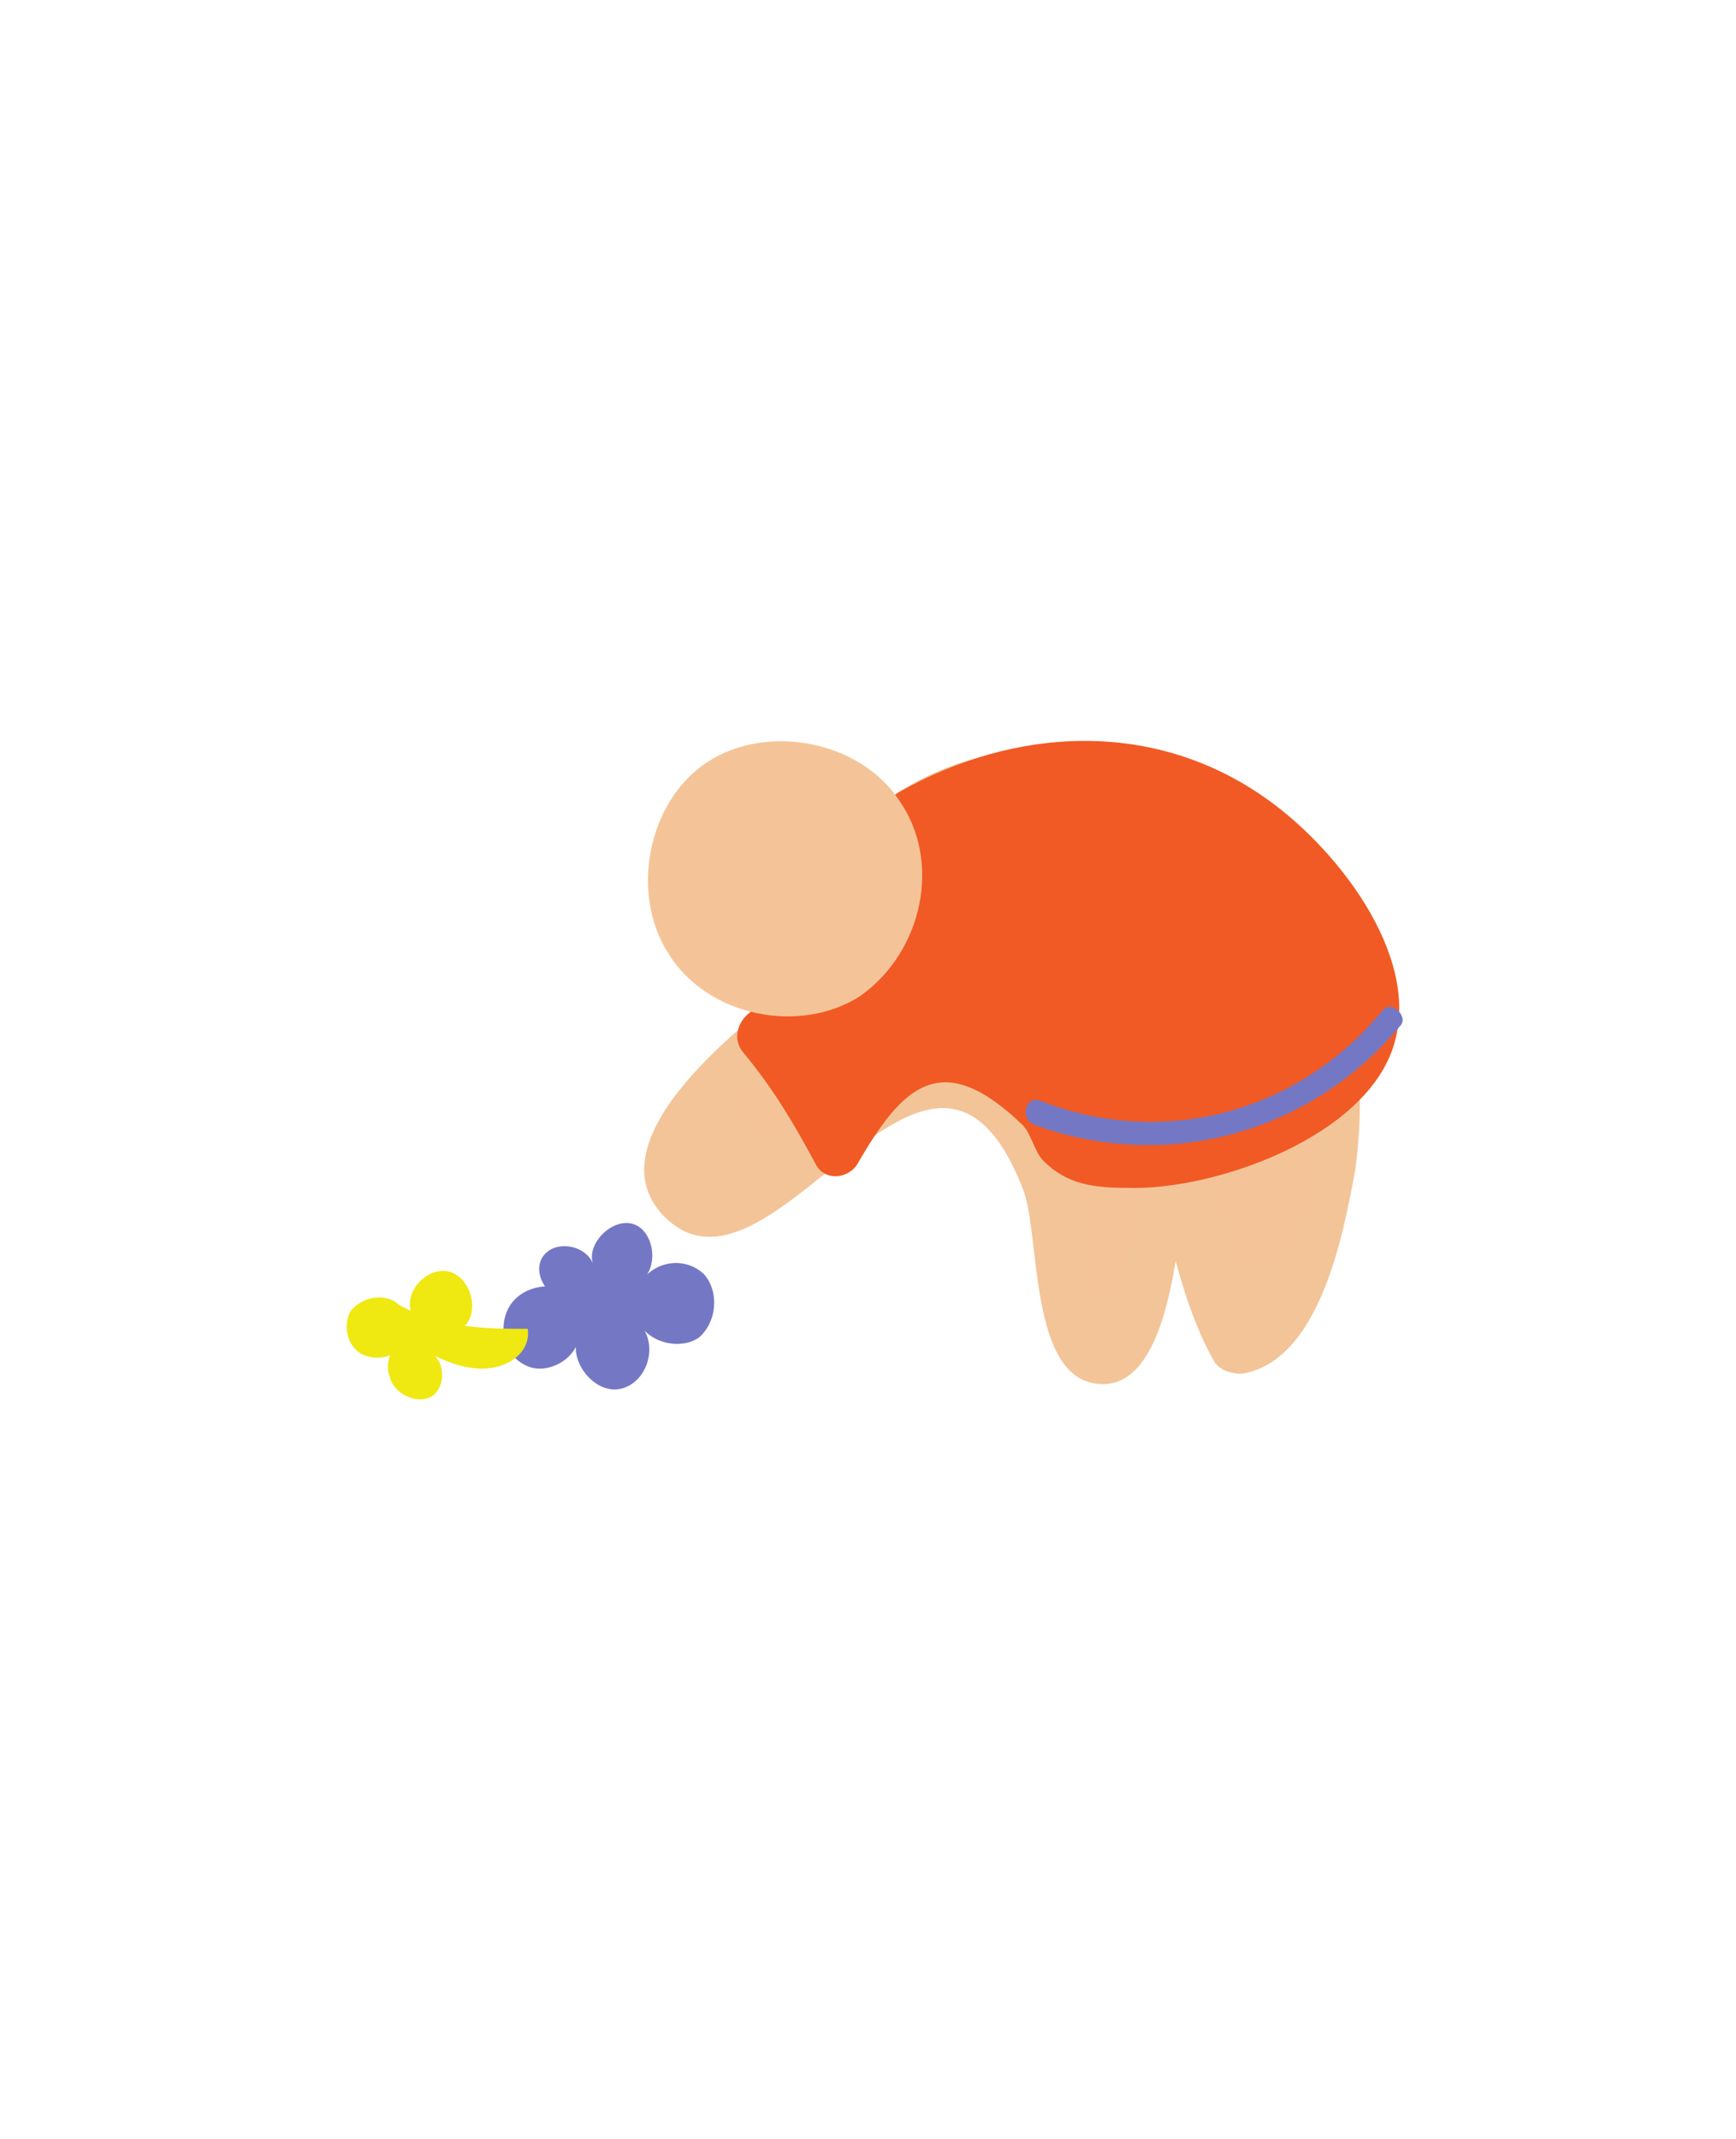 <?xml version="1.0" encoding="utf-8"?>
<!-- Generator: Adobe Illustrator 22.0.1, SVG Export Plug-In . SVG Version: 6.00 Build 0)  -->
<svg version="1.1" id="Layer_1" xmlns="http://www.w3.org/2000/svg" xmlns:xlink="http://www.w3.org/1999/xlink" x="0px" y="0px"
	 viewBox="0 0 57.9 71.3" style="enable-background:new 0 0 57.9 71.3;" xml:space="preserve">
<style type="text/css">
	.st0{fill:#F4C498;}
	.st1{fill:#0000FF;stroke:#0000FF;stroke-width:0.529;stroke-miterlimit:10;}
	.st2{fill:#EFE811;}
	.st3{fill:#5D605C;}
	.st4{fill:#0B4BAA;}
	.st5{fill:#FC3FF3;}
	.st6{fill:#0000FF;stroke:#0000FF;stroke-width:0.514;stroke-miterlimit:10;}
	.st7{fill:#F15A24;stroke:#F15A24;stroke-width:0.514;stroke-miterlimit:10;}
	.st8{fill:#6D392C;}
	.st9{fill:#187C11;}
	.st10{fill:#606060;}
	.st11{fill:#8EEFE6;}
	.st12{fill:#7A0C7A;}
	.st13{fill:#7478C4;}
	.st14{fill:#7678B9;}
	.st15{fill:#F3C498;}
	.st16{fill:#0000FF;}
	.st17{fill:#F15A24;}
	.st18{fill:#484C75;}
</style>
<g>
	<g>
		<path class="st0" d="M28.1,29.3c1.8-3.1,5.9-4.5,9.4-3.5c3.5,1,6.1,4.2,6.9,7.7c0.9,3.5,0.1,7.3-1.5,10.5
			c-0.3,0.6-0.9,1.2-1.4,0.9c-0.3-0.2-0.4-0.5-0.5-0.8c-0.6-2.3-1.2-4.6-1.9-6.8c-0.4,2.3-0.8,4.6-1.2,6.9c-0.1,0.3-0.1,0.7-0.4,0.9
			c-1.9,1.6-2.2-6.5-2.9-7.3c-2-2.7-6.1-0.8-8.1,1c-0.6,0.5-1.1,1.1-1.8,1.4c-0.7,0.3-1.6,0.3-2-0.4c-0.5-0.8,0-1.8,0.6-2.6
			c1.2-1.4,2.5-2.7,3.9-3.8"/>
		<g>
			<path class="st15" d="M28.8,29.8c4.5-6.5,13.2-2.6,14.8,4c0.5,1.9,0.8,5.9-0.5,7.5c-1.5,2-1.9,0.7-2.4-0.9
				c-0.3-1.1-0.6-2.3-0.9-3.4c-0.2-0.7-1.4-0.8-1.6,0c-0.3,1.5-0.2,4.9-1.1,6.2c-0.7,1.1-0.7-0.4-0.9-1.5c-0.3-1.7-0.2-3.7-1.5-4.9
				c-1.5-1.5-3.7-1.4-5.5-0.7c-0.9,0.3-1.8,1.2-2.7,1.5c-0.6,0.2-1.9,0.7-1.9-0.8c0-0.6,2.7-2.4,3.1-2.8c0.8-0.7-0.3-1.8-1.2-1.2
				c-1.5,1.2-6.8,5.1-4.4,7.7c3.6,3.8,8.9-8.8,12-0.9c0.6,1.4,0.2,6,2.3,6.5c3.1,0.7,3-7,3.3-8.6c-0.5,0-1.1,0-1.6,0
				c0.7,2.5,1.1,5.6,2.4,7.9c0.2,0.3,0.6,0.4,0.9,0.4c2.6-0.4,3.4-4.6,3.8-6.8c0.5-3.6-0.2-7.3-2.5-10.1c-4.1-5.2-11.7-5.3-15.5,0.2
				C26.8,29.8,28.2,30.6,28.8,29.8L28.8,29.8z"/>
		</g>
	</g>
	<g>
		<path class="st17" d="M25.3,34.5c1,1.2,1.9,2.5,2.6,3.9c0.7-1.3,1.7-2.4,2.9-3.2c0.7-0.5,1.6-0.8,2.4-0.4c2.2,1,0.8,4.3,4.3,4
			c2.7-0.2,4.2-0.7,6.5-2.2c0.6-0.4,1.2-0.8,1.5-1.5c0.4-0.8,0.2-1.8-0.1-2.7c-1-2.9-3.4-5.3-6.3-6.3c-2.9-1-6.3-0.5-8.8,1.1"/>
		<g>
			<path class="st17" d="M24.8,35.1c1,1.2,1.7,2.4,2.4,3.7c0.3,0.6,1.1,0.5,1.4,0c1.5-2.6,2.8-3.9,5.5-1.3c0.3,0.3,0.4,0.9,0.7,1.2
				c0.8,0.8,1.7,0.9,2.8,0.9c2.9,0.1,8-1.7,8.9-4.8c0.9-3-2-6.6-4.3-8.2c-3.7-2.6-8.3-2.4-12.2-0.2c-0.9,0.5-0.1,1.9,0.8,1.4
				c2.5-1.4,5.4-2,8.2-1.1c2,0.7,5.6,3.3,5.7,5.7c0.1,3.1-2.5,4.4-5,5.1c-2.6,0.7-3.2-0.4-4.6-2c-2.8-3.3-6-0.8-7.9,2.4
				c0.5,0,0.9,0,1.4,0c-0.8-1.5-1.7-2.8-2.7-4.1C25.3,33.1,24.1,34.3,24.8,35.1L24.8,35.1z"/>
		</g>
	</g>
	<g>
		<path class="st0" d="M28.7,33.2c-2,1.3-5.1,0.7-6.4-1.4c-1.3-2-0.7-5.1,1.3-6.4s5.1-0.7,6.4,1.3C31.4,28.7,30.8,31.7,28.7,33.2"/>
	</g>
	<g>
		<path class="st13" d="M19.3,43.2c-0.7-0.5-1.7-0.4-2.2,0.2c-0.5,0.6-0.4,1.7,0.4,2.1c0.7,0.4,1.8-0.2,1.8-1
			c-0.4,0.8,0.5,2,1.4,1.8c0.9-0.2,1.3-1.5,0.6-2.2c0.4,0.7,1.4,0.9,2,0.5c0.6-0.5,0.7-1.5,0.2-2.1c-0.6-0.6-1.6-0.5-2.1,0.2
			c0.6-0.5,0.4-1.7-0.3-1.9s-1.6,0.7-1.3,1.4c-0.2-0.7-1.3-0.9-1.7-0.3s0.3,1.6,1,1.4"/>
	</g>
	<g>
		<g>
			<path class="st13" d="M46.1,33.7c-2.8,3.4-7.3,4.6-11.4,3c-0.5-0.2-0.7,0.6-0.2,0.8c4.4,1.6,9.2,0.3,12.2-3.3
				C47,33.9,46.4,33.3,46.1,33.7L46.1,33.7z"/>
		</g>
	</g>
	<g>
		<path class="st2" d="M13.3,43.5c-0.4-0.4-1.2-0.3-1.6,0.2c-0.3,0.5-0.1,1.3,0.5,1.5s1.3-0.1,1.4-0.7c-0.5,0.3-0.8,0.9-0.6,1.4
			c0.1,0.5,0.8,0.9,1.3,0.7c0.5-0.2,0.6-1,0.2-1.4c0.6,0.3,1.3,0.5,1.9,0.4c0.7-0.1,1.3-0.6,1.2-1.3c-0.7,0-1.4,0-2.1-0.1
			c0.5-0.5,0.2-1.6-0.5-1.8c-0.7-0.2-1.5,0.6-1.3,1.3"/>
	</g>
</g>
</svg>
